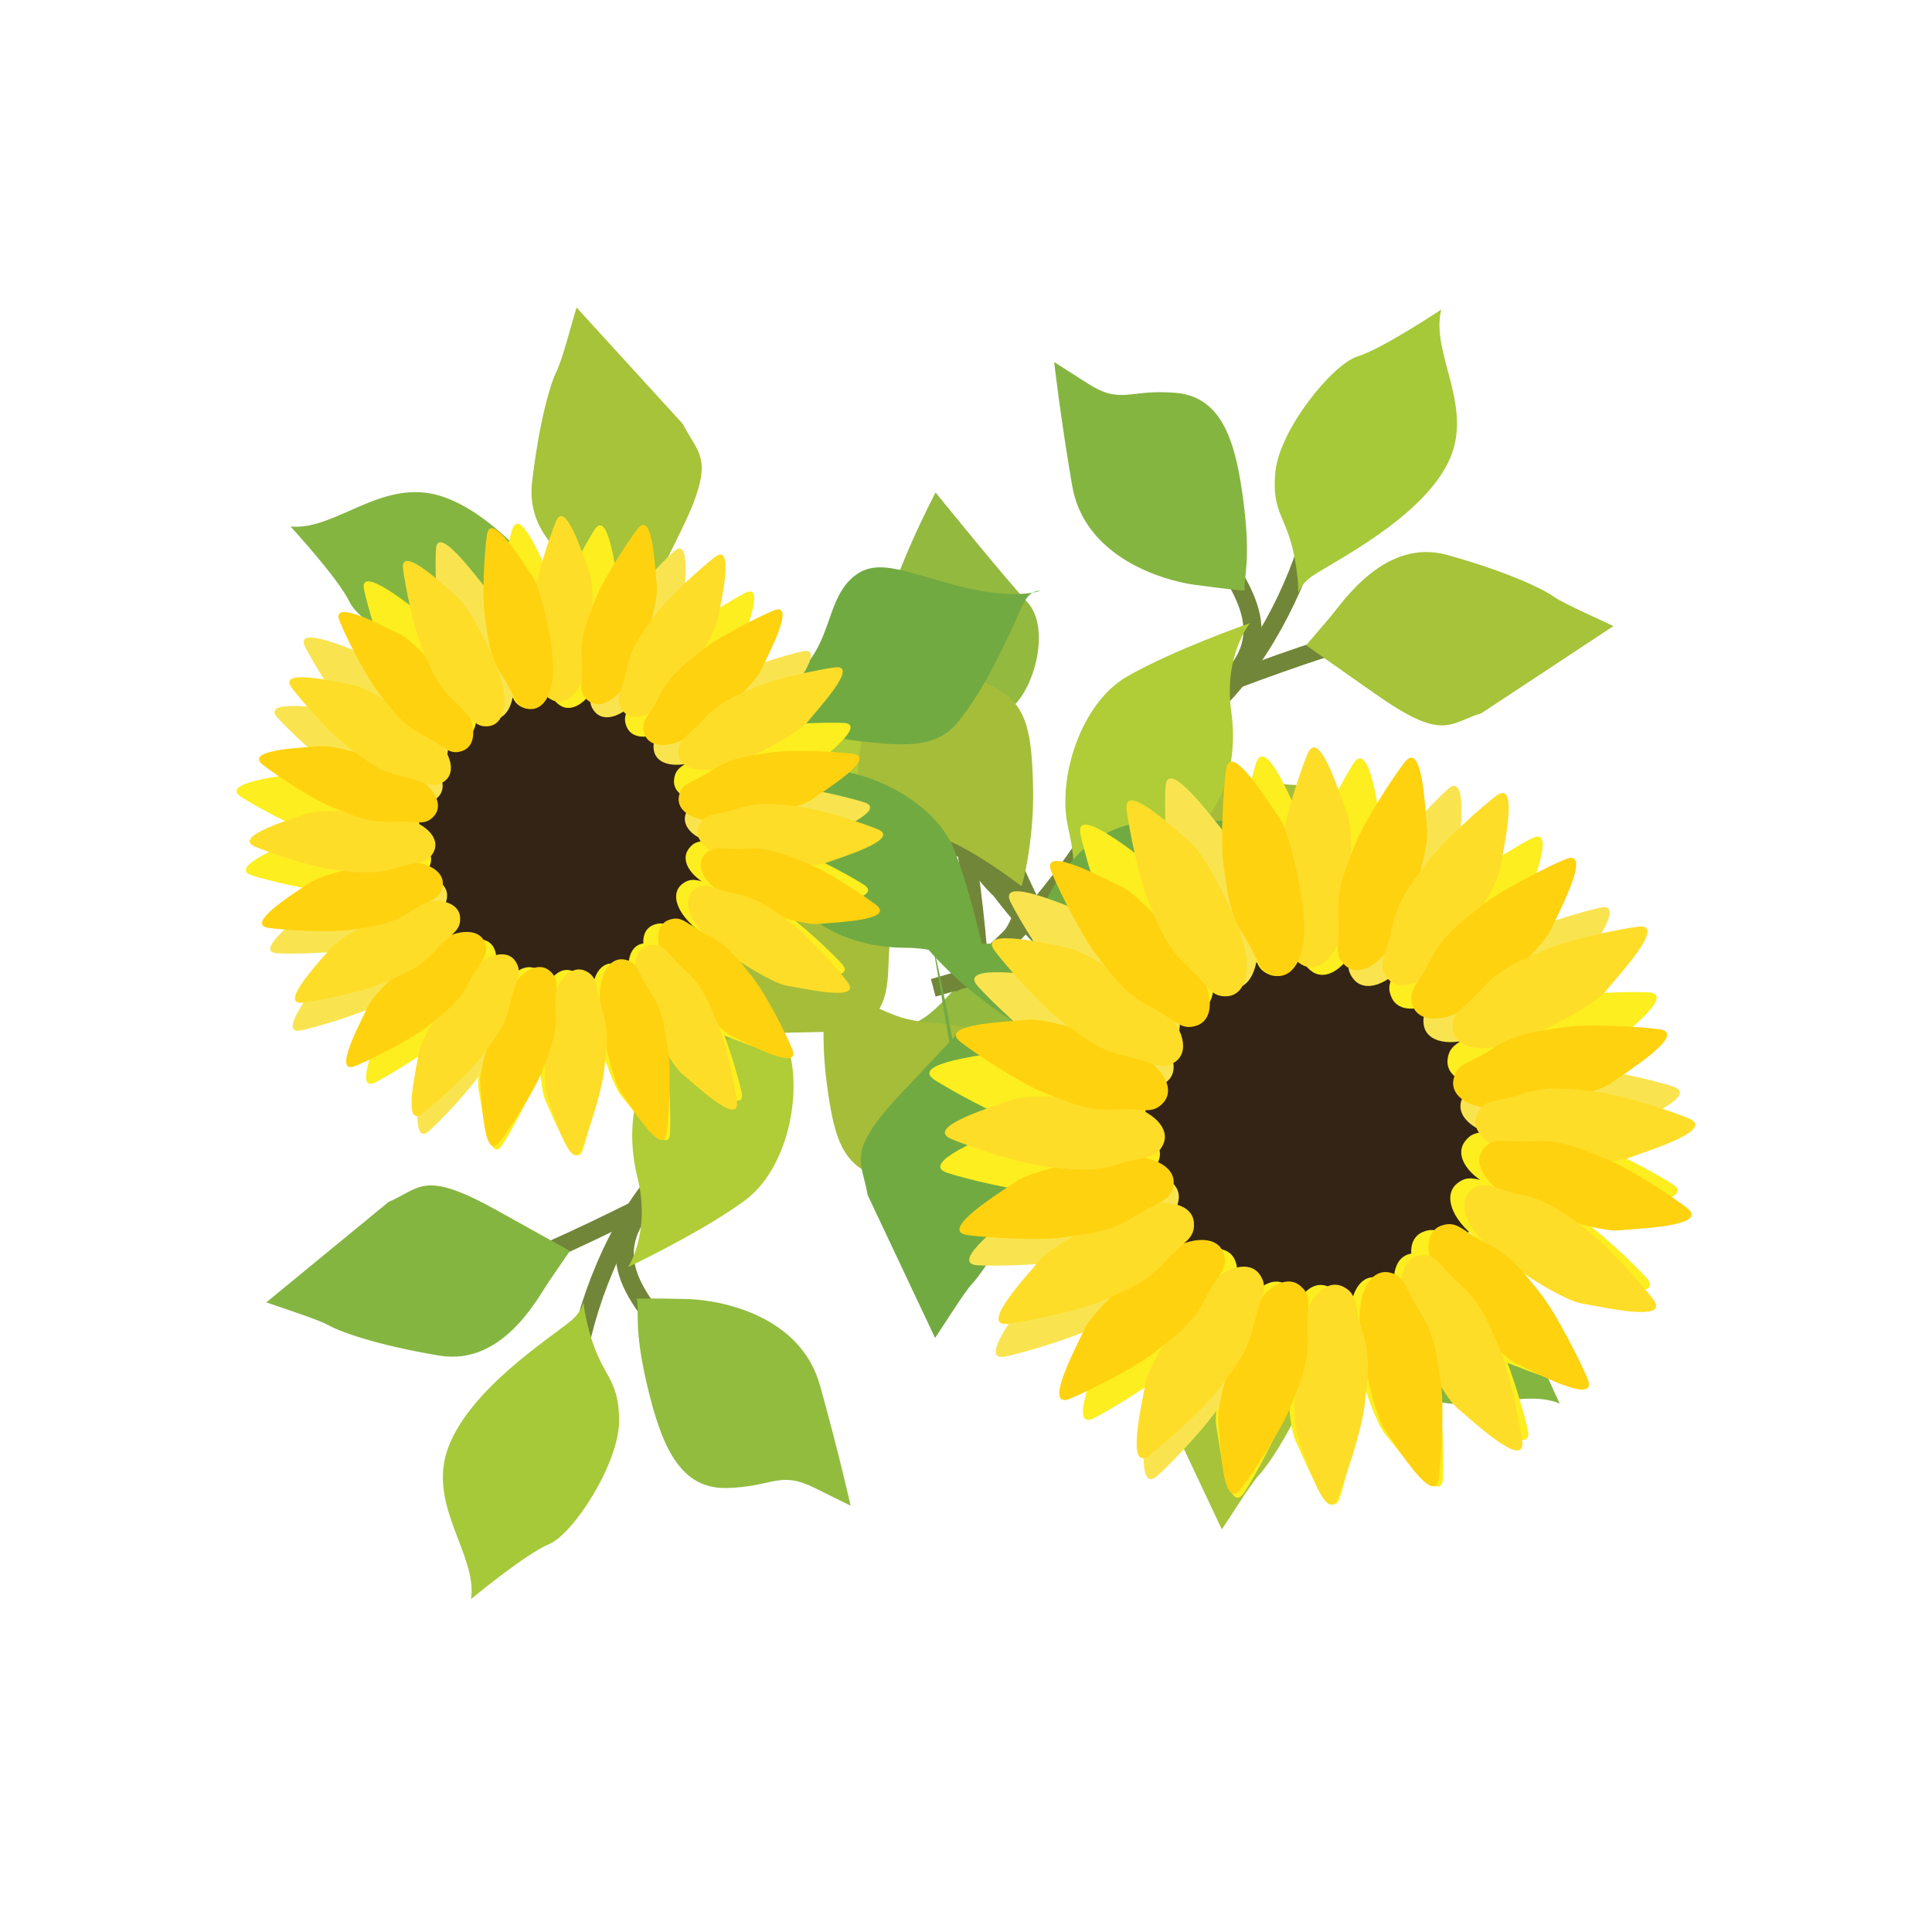 <?xml version="1.0" encoding="utf-8"?>
<!-- Generator: Adobe Illustrator 23.1.1, SVG Export Plug-In . SVG Version: 6.00 Build 0)  -->
<svg version="1.1" id="Layer_1" xmlns="http://www.w3.org/2000/svg" xmlns:xlink="http://www.w3.org/1999/xlink" x="0px" y="0px"
	 viewBox="0 0 108 108" style="enable-background:new 0 0 108 108;" xml:space="preserve">
<style type="text/css">
	.st0{fill:none;stroke:#718638;stroke-width:1.013;stroke-miterlimit:10;}
	.st1{fill:#A6C339;}
	.st2{fill:#85B541;}
	.st3{fill:#91BC3E;}
	.st4{fill:#B0CC37;}
	.st5{fill:#93B93F;}
	.st6{fill:#A6BD3A;}
	.st7{fill:#A5C939;}
	.st8{fill:#72AA42;}
	.st9{fill:#342416;}
	.st10{fill:#FCEE1F;}
	.st11{fill:#F9E450;}
	.st12{fill:#FEDD29;}
	.st13{fill:#FFD210;}
</style>
<g>
	<path class="st0" d="M69.75,72.75c-0.06-2.42-1.01-6.76-1.68-9.84"/>
	<path class="st0" d="M76.16,69.63c-3.2-1.29-7.29-4.18-9.33-7.3"/>
	<path class="st0" d="M77.26,63.34c-3.63,1.75-6.65,3.78-9.15,0.14"/>
	<path class="st0" d="M62.65,56.43c-3.85-2.98-7.5-6.93-8.92-10.39"/>
	<path class="st0" d="M54.77,59.28c0.44-5.02-0.93-12.71-1.11-14.29"/>
	<path class="st0" d="M61.57,49.74c-2.98,0.93-4.66,2.38-7.6-2.56"/>
	<path class="st1" d="M64.53,77.49c-0.31-1.93-1.29-2.33,1.93-5.74l3.22-3.42c0,0,0.64,0.74,1.39,1.58
		c0.75,0.84,3.93,3.65,2.49,6.93c-1.43,3.28-2.67,5.06-3.15,5.58c-0.49,0.51-1.75,2.57-2.11,3.07"/>
	<path class="st2" d="M87.19,78.46c-2.35-0.98-5.72,1.13-8.56-0.86c-2.85-2-4.47-6.93-5.15-8.36c-0.68-1.42-1.84-0.81,0.84-0.86
		c2.69-0.05,2.84-0.96,5.17-0.4c2.33,0.56,5.56,4.04,5.78,5.48C85.48,74.9,87.19,78.46,87.19,78.46"/>
	<path class="st3" d="M73.17,65.36c0.7,0,1.48,0.57,4.86,0.62c3.38,0.05,6.04-0.31,6.63-2.89c0.59-2.58-0.24-3.09,1.21-4.79
		l1.45-1.7c0,0-2.91-0.09-6.96,0.02c-4.05,0.1-5.95,4.21-6.45,5.94C73.42,64.29,73.17,65.36,73.17,65.36"/>
	<path class="st4" d="M71.34,65.4c0,0-1.56-1.73-4.75-1.74c-3.19-0.02-6.69-1.59-6.69-4.97c0-3.38-1.09-5.24-1.09-5.24
		s-0.07,0.48,2.71,0.26c2.78-0.22,6.73,1.69,7.84,4.45C70.47,60.93,71.34,65.4,71.34,65.4"/>
	<path class="st5" d="M52.16,69.69c0,0,4.11-4.12,5.37-6.91c1.26-2.79,1.61-4.45-0.03-6.44c-1.63-1.98-2.23-3.57-2.23-3.57
		s-2.32,3.45-3.84,4.26c-1.52,0.8-3.2,3.63-2.38,5.3C49.87,64.01,52.16,69.69,52.16,69.69"/>
	<path class="st6" d="M58.59,50.67c0,0.05,2.46,1.07,5.39,1.43c2.93,0.35,4.51,0.33,5.66-1.13c1.15-1.46,1.93-3,2.75-4.7
		c0.82-1.7,0.92-2.39,1.6-2.55c0.67-0.16-0.85,0.59-4.08-0.21c-3.23-0.8-4.77-1.69-6.12-0.63c-1.34,1.05-1.3,3-2.39,4.56
		C60.31,49.01,58.59,50.67,58.59,50.67"/>
	<path class="st0" d="M27.6,71.09c2.34-0.65,6.3-2.64,9.13-4.04"/>
	<path class="st0" d="M32.19,76.53c0.46-3.42,2.26-8.09,4.79-10.83"/>
	<path class="st0" d="M38.56,76.06c-2.59-3.09-5.29-5.52-2.38-8.84"/>
	<path class="st0" d="M41.68,60.2c1.94-4.46,4.88-8.97,7.89-11.19"/>
	<path class="st0" d="M36.98,53.26c4.97-0.8,12.09-4.02,13.58-4.58"/>
	<path class="st0" d="M47.9,57.51c-1.64-2.66-3.46-3.94,0.62-8"/>
	<path class="st2" d="M21.72,67.19c1.79-0.77,1.94-1.82,6.04,0.46l4.1,2.28c0,0-0.56,0.8-1.19,1.73c-0.63,0.93-2.58,4.7-6.11,4.12
		c-3.53-0.59-5.56-1.34-6.18-1.69c-0.62-0.35-2.92-1.07-3.49-1.29"/>
	<path class="st7" d="M26.33,89.39c0.37-2.51-2.5-5.26-1.26-8.51s5.62-6.04,6.84-7.04c1.21-1.01,0.33-1.98,1.04,0.61
		c0.71,2.59,1.63,2.51,1.66,4.91c0.03,2.4-2.55,6.38-3.9,6.95C29.36,86.87,26.33,89.39,26.33,89.39"/>
	<path class="st3" d="M35.59,72.59c0.17,0.68-0.19,1.58,0.59,4.87c0.78,3.29,1.79,5.78,4.43,5.72c2.64-0.06,2.94-0.99,4.94,0l2,0.99
		c0,0-0.63-2.84-1.72-6.75c-1.1-3.9-5.54-4.74-7.34-4.8C36.7,72.57,35.59,72.59,35.59,72.59"/>
	<path class="st4" d="M35.11,70.83c0,0,1.29-1.93,0.52-5.03c-0.77-3.1-0.1-6.88,3.17-7.71c3.27-0.83,4.81-2.35,4.81-2.35
		s-0.48,0.05,0.41,2.69c0.89,2.64,0.01,6.94-2.4,8.69C39.23,68.88,35.11,70.83,35.11,70.83"/>
	<path class="st5" d="M26.24,53.28c0,0,5,2.98,8.02,3.51c3.01,0.54,4.71,0.47,6.23-1.6c1.52-2.07,2.92-3.04,2.92-3.04
		s-3.91-1.4-5.07-2.68c-1.15-1.28-4.3-2.21-5.73-1.01C31.19,49.67,26.24,53.28,26.24,53.28"/>
	<path class="st6" d="M46.26,54.85c-0.05,0.02-0.44,2.65-0.06,5.57c0.38,2.93,0.78,4.46,2.48,5.21c1.7,0.76,3.38,1.14,5.23,1.51
		c1.85,0.38,2.55,0.31,2.86,0.92c0.32,0.61-0.78-0.68-0.8-4.01c-0.01-3.33,0.46-5.04-0.89-6.08c-1.35-1.04-3.23-0.52-5.01-1.2
		C48.3,56.11,46.26,54.85,46.26,54.85"/>
	<path class="st0" d="M34.58,29.78c0.77,2.3,2.95,6.16,4.49,8.91"/>
	<path class="st0" d="M29.37,34.64c3.43,0.29,8.2,1.85,11.06,4.24"/>
	<path class="st0" d="M30.16,40.97c2.96-2.74,5.25-5.56,8.71-2.82"/>
	<path class="st0" d="M46.16,43.3c4.55,1.72,9.21,4.42,11.57,7.32"/>
	<path class="st0" d="M52.86,38.26c1.05,4.93,4.62,11.88,5.26,13.34"/>
	<path class="st0" d="M49.16,49.37c2.57-1.77,3.76-3.65,8.02,0.22"/>
	<path class="st1" d="M38.18,23.71c0.86,1.75,1.92,1.85-0.16,6.06l-2.07,4.21c0,0-0.83-0.52-1.79-1.1
		c-0.97-0.58-4.83-2.34-4.42-5.89c0.41-3.55,1.06-5.62,1.38-6.25c0.32-0.63,0.92-2.97,1.11-3.55"/>
	<path class="st2" d="M16.24,29.43c2.53,0.25,5.13-2.76,8.44-1.69c3.31,1.07,6.31,5.31,7.38,6.48c1.06,1.16,2,0.23-0.56,1.07
		c-2.55,0.84-2.43,1.75-4.83,1.9c-2.39,0.15-6.5-2.23-7.13-3.54C18.91,32.33,16.24,29.43,16.24,29.43"/>
	<path class="st3" d="M33.48,37.84c-0.67,0.21-1.59-0.11-4.83,0.83c-3.25,0.94-5.68,2.07-5.49,4.71c0.19,2.64,1.14,2.89,0.25,4.93
		l-0.89,2.05c0,0,2.81-0.77,6.65-2.06c3.85-1.29,4.45-5.77,4.42-7.57C33.56,38.94,33.48,37.84,33.48,37.84"/>
	<path class="st4" d="M35.22,37.27c0,0,2,1.19,5.05,0.27c3.06-0.92,6.86-0.45,7.86,2.78c0.99,3.23,2.58,4.69,2.58,4.69
		s-0.08-0.48-2.67,0.54c-2.59,1.02-6.93,0.36-8.8-1.96C37.36,41.28,35.22,37.27,35.22,37.27"/>
	<path class="st5" d="M52.3,27.53c0,0-2.72,5.14-3.11,8.18c-0.39,3.04-0.23,4.73,1.91,6.14c2.14,1.42,3.18,2.76,3.18,2.76
		s1.2-3.98,2.42-5.19c1.22-1.22,1.99-4.41,0.72-5.77C56.15,32.29,52.3,27.53,52.3,27.53"/>
	<path class="st6" d="M51.73,47.6c-0.02-0.05-2.67-0.31-5.57,0.22c-2.9,0.52-4.41,1-5.08,2.74c-0.67,1.73-0.97,3.43-1.25,5.3
		c-0.28,1.86-0.18,2.56-0.78,2.91c-0.6,0.35,0.64-0.82,3.96-1c3.32-0.18,5.06,0.21,6.03-1.19c0.97-1.4,0.36-3.25,0.94-5.06
		C50.58,49.7,51.73,47.6,51.73,47.6"/>
	<path class="st0" d="M77.38,35.37c-2.39,0.4-6.55,1.96-9.5,3.06"/>
	<path class="st0" d="M73.38,29.47c-0.82,3.35-3.1,7.81-5.91,10.27"/>
	<path class="st0" d="M67.01,29.26c2.25,3.35,4.68,6.05,1.43,9.04"/>
	<path class="st0" d="M62.23,44.7c-2.4,4.23-5.8,8.41-9.03,10.3"/>
	<path class="st0" d="M66.16,52.1c-5.03,0.27-12.45,2.71-13.99,3.12"/>
	<path class="st0" d="M55.76,46.72c1.35,2.82,3.02,4.28-1.46,7.89"/>
	<path class="st1" d="M82.81,39.87c-1.87,0.58-2.12,1.6-5.96-1.1l-3.84-2.7c0,0,0.64-0.74,1.37-1.6c0.72-0.86,3.06-4.4,6.51-3.45
		c3.45,0.96,5.39,1.92,5.96,2.33c0.58,0.41,2.79,1.37,3.34,1.65"/>
	<path class="st7" d="M80.57,17.3c-0.64,2.46,1.93,5.5,0.36,8.6c-1.57,3.1-6.23,5.41-7.54,6.28c-1.31,0.87-0.54,1.94-0.97-0.71
		c-0.43-2.65-1.35-2.67-1.13-5.06c0.22-2.39,3.21-6.07,4.61-6.49C77.29,19.49,80.57,17.3,80.57,17.3"/>
	<path class="st2" d="M69.59,33.02c-0.1-0.69,0.36-1.55-0.07-4.9c-0.42-3.35-1.16-5.94-3.8-6.16c-2.64-0.22-3.03,0.68-4.91-0.52
		l-1.88-1.2c0,0,0.32,2.89,1,6.89c0.68,4,5.01,5.3,6.79,5.55C68.49,32.93,69.59,33.02,69.59,33.02"/>
	<path class="st4" d="M69.88,34.83c0,0-1.49,1.79-1.05,4.95c0.44,3.16-0.63,6.85-3.97,7.33c-3.34,0.48-5.04,1.82-5.04,1.82
		s0.49,0-0.12-2.72c-0.61-2.72,0.72-6.9,3.3-8.39C65.58,36.33,69.88,34.83,69.88,34.83"/>
	<path class="st5" d="M76.84,53.22c0,0-4.66-3.49-7.6-4.34c-2.94-0.85-4.63-0.96-6.37,0.93c-1.73,1.9-3.22,2.71-3.22,2.71
		s3.74,1.81,4.76,3.2c1.01,1.39,4.04,2.66,5.59,1.61C71.54,56.29,76.84,53.22,76.84,53.22"/>
	<path class="st6" d="M57.1,49.54c0.05-0.01,0.72-2.59,0.65-5.53c-0.07-2.95-0.31-4.51-1.92-5.45c-1.61-0.93-3.24-1.49-5.04-2.05
		c-1.8-0.57-2.5-0.57-2.75-1.22c-0.25-0.64,0.71,0.76,0.37,4.07c-0.34,3.31-0.99,4.97,0.24,6.14c1.23,1.18,3.16,0.86,4.86,1.72
		C55.21,48.07,57.1,49.54,57.1,49.54"/>
	<path class="st8" d="M53.72,62.06c-0.06-2.42-1.01-6.76-1.68-9.84"/>
	<path class="st8" d="M60.13,58.94c-3.2-1.29-7.29-4.18-9.33-7.3"/>
	<path class="st8" d="M61.23,52.66c-3.63,1.75-6.65,3.78-9.15,0.14"/>
	<path class="st8" d="M46.62,45.74c-3.85-2.98-7.5-6.93-8.92-10.39"/>
	<path class="st8" d="M38.74,48.59c0.44-5.02-0.93-12.71-1.11-14.29"/>
	<path class="st8" d="M45.54,39.05c-2.98,0.93-4.66,2.38-7.6-2.56"/>
	<path class="st8" d="M48.5,66.8c-0.31-1.93-1.29-2.33,1.93-5.74l3.22-3.42c0,0,0.64,0.74,1.39,1.58c0.75,0.84,3.92,3.65,2.49,6.93
		c-1.43,3.28-2.67,5.06-3.15,5.57c-0.49,0.51-1.75,2.57-2.11,3.07"/>
	<path class="st8" d="M71.16,67.78c-2.34-0.98-5.72,1.13-8.56-0.86c-2.85-2-4.47-6.93-5.15-8.36c-0.68-1.42-1.84-0.81,0.84-0.86
		c2.69-0.05,2.84-0.96,5.17-0.4c2.33,0.56,5.56,4.04,5.78,5.48C69.45,64.22,71.16,67.78,71.16,67.78"/>
	<path class="st8" d="M57.14,54.68c0.7,0,1.48,0.57,4.86,0.62c3.38,0.05,6.04-0.31,6.63-2.89c0.59-2.58-0.24-3.09,1.21-4.79
		l1.45-1.7c0,0-2.91-0.09-6.96,0.02c-4.05,0.1-5.95,4.21-6.45,5.94C57.39,53.6,57.14,54.68,57.14,54.68"/>
	<path class="st8" d="M55.31,54.72c0,0-1.56-1.73-4.75-1.74c-3.19-0.02-6.69-1.59-6.69-4.97c0-3.38-1.09-5.24-1.09-5.24
		s-0.07,0.48,2.71,0.26c2.78-0.22,6.73,1.69,7.84,4.45C54.44,50.25,55.31,54.72,55.31,54.72"/>
	<path class="st8" d="M36.13,59.01c0,0,4.11-4.12,5.37-6.91c1.26-2.79,1.61-4.45-0.03-6.44c-1.63-1.98-2.23-3.57-2.23-3.57
		s-2.32,3.45-3.84,4.26c-1.52,0.8-3.2,3.63-2.38,5.3C33.84,53.33,36.13,59.01,36.13,59.01"/>
	<path class="st8" d="M42.56,39.99c0,0.05,2.46,1.07,5.39,1.43c2.93,0.35,4.51,0.33,5.66-1.13c1.15-1.46,1.93-3,2.75-4.7
		c0.82-1.7,0.92-2.39,1.6-2.55c0.67-0.16-0.85,0.59-4.08-0.21c-3.23-0.8-4.77-1.69-6.12-0.63c-1.34,1.05-1.3,3-2.39,4.56
		C44.27,38.32,42.56,39.99,42.56,39.99"/>
	<path class="st9" d="M39.85,47.35c0,4.81-3.9,8.7-8.7,8.7c-4.81,0-8.7-3.9-8.7-8.7c0-4.81,3.9-8.7,8.7-8.7
		C35.96,38.65,39.85,42.55,39.85,47.35"/>
	<path class="st10" d="M28.63,29.61c-0.25,0.78-0.85,3.26-0.88,4.52c-0.03,1.27-0.1,2.22,0.42,3.41c0.52,1.19,0.34,1.74,1.11,2.03
		c0.76,0.29,1.57-0.53,1.78-2.16c0.21-1.63,0.01-4.47-0.32-5.14C30.41,31.61,29.08,28.22,28.63,29.61"/>
	<path class="st10" d="M33.23,29.62c-0.45,0.69-1.66,2.93-2.02,4.14c-0.36,1.22-0.67,2.12-0.48,3.4c0.19,1.28-0.12,1.77,0.54,2.25
		c0.66,0.48,1.66-0.1,2.28-1.62c0.62-1.52,1.17-4.31,1.02-5.04C34.42,32.02,34.02,28.4,33.23,29.62"/>
	<path class="st11" d="M37.66,30.83c-0.61,0.55-2.36,2.39-3.02,3.48c-0.66,1.08-1.2,1.87-1.34,3.16c-0.14,1.29-0.57,1.68-0.06,2.31
		c0.51,0.63,1.63,0.33,2.62-0.98c1-1.31,2.25-3.86,2.29-4.61C38.2,33.45,38.74,29.85,37.66,30.83"/>
	<path class="st10" d="M41.64,33.15c-0.73,0.38-2.91,1.7-3.82,2.57c-0.92,0.88-1.64,1.5-2.12,2.71c-0.47,1.21-0.99,1.47-0.66,2.22
		c0.33,0.75,1.48,0.74,2.78-0.26c1.3-1,3.17-3.14,3.41-3.86C41.47,35.82,42.93,32.48,41.64,33.15"/>
	<path class="st11" d="M44.87,36.41c-0.81,0.17-3.25,0.89-4.36,1.49c-1.11,0.61-1.98,1.02-2.75,2.07c-0.77,1.05-1.34,1.17-1.21,1.97
		c0.13,0.81,1.24,1.1,2.76,0.47c1.52-0.63,3.88-2.21,4.29-2.84C44.02,38.95,46.29,36.11,44.87,36.41"/>
	<path class="st10" d="M47.15,40.41c-0.82-0.04-3.36,0.02-4.6,0.31c-1.23,0.3-2.17,0.47-3.19,1.28c-1.02,0.81-1.6,0.78-1.68,1.59
		c-0.09,0.81,0.91,1.38,2.54,1.17c1.63-0.22,4.32-1.13,4.88-1.63C45.66,42.63,48.6,40.48,47.15,40.41"/>
	<path class="st11" d="M48.31,44.85c-0.78-0.25-3.25-0.86-4.52-0.89c-1.27-0.03-2.22-0.11-3.41,0.41c-1.19,0.52-1.74,0.34-2.04,1.1
		c-0.29,0.76,0.52,1.57,2.15,1.79c1.63,0.21,4.46,0.03,5.14-0.31C46.3,46.62,49.7,45.3,48.31,44.85"/>
	<path class="st10" d="M48.28,49.45c-0.69-0.45-2.92-1.67-4.14-2.03c-1.22-0.36-2.12-0.68-3.4-0.49c-1.28,0.19-1.77-0.13-2.25,0.53
		c-0.48,0.66,0.1,1.66,1.62,2.28c1.52,0.63,4.3,1.18,5.04,1.03C45.88,50.63,49.5,50.24,48.28,49.45"/>
	<path class="st10" d="M47.06,53.88c-0.55-0.61-2.39-2.37-3.47-3.03c-1.08-0.66-1.87-1.2-3.16-1.35c-1.29-0.15-1.68-0.58-2.31-0.07
		c-0.64,0.51-0.34,1.62,0.97,2.62c1.3,1,3.85,2.26,4.6,2.31C44.44,54.4,48.04,54.96,47.06,53.88"/>
	<path class="st10" d="M43.97,58.35c-0.37-0.73-1.69-2.91-2.56-3.83c-0.87-0.92-1.49-1.65-2.7-2.13c-1.21-0.48-1.47-0.99-2.22-0.67
		c-0.75,0.33-0.74,1.48,0.26,2.79c1,1.3,3.13,3.18,3.85,3.42C41.3,58.18,44.63,59.65,43.97,58.35"/>
	<path class="st10" d="M41.46,61.07c-0.17-0.81-0.88-3.25-1.48-4.36c-0.6-1.11-1.02-1.98-2.06-2.75c-1.04-0.78-1.16-1.34-1.97-1.22
		c-0.81,0.12-1.1,1.24-0.48,2.76c0.63,1.52,2.2,3.88,2.83,4.3C38.93,60.21,41.76,62.49,41.46,61.07"/>
	<path class="st10" d="M37.46,63.34c0.04-0.82-0.01-3.36-0.3-4.6c-0.3-1.23-0.47-2.17-1.27-3.19c-0.81-1.02-0.78-1.6-1.59-1.69
		c-0.81-0.09-1.39,0.91-1.17,2.54c0.21,1.63,1.12,4.32,1.62,4.89C35.24,61.85,37.39,64.79,37.46,63.34"/>
	<path class="st10" d="M32.59,64.25c0.26-0.78,0.87-3.25,0.9-4.52c0.03-1.27,0.11-2.22-0.4-3.41c-0.51-1.19-0.33-1.74-1.09-2.04
		c-0.76-0.3-1.58,0.52-1.79,2.15c-0.22,1.63-0.04,4.47,0.3,5.14C30.83,62.23,32.14,65.63,32.59,64.25"/>
	<path class="st10" d="M28.08,64.01c0.45-0.69,1.68-2.92,2.04-4.13c0.36-1.22,0.68-2.12,0.5-3.4c-0.19-1.28,0.13-1.77-0.53-2.25
		c-0.66-0.48-1.66,0.09-2.29,1.61c-0.63,1.52-1.19,4.3-1.05,5.04C26.9,61.61,27.29,65.23,28.08,64.01"/>
	<path class="st11" d="M23.99,63.22c0.61-0.55,2.38-2.38,3.04-3.46c0.66-1.08,1.21-1.87,1.36-3.16c0.15-1.29,0.58-1.68,0.08-2.31
		c-0.51-0.64-1.62-0.34-2.63,0.96c-1,1.3-2.27,3.85-2.32,4.6C23.47,60.59,22.9,64.19,23.99,63.22"/>
	<path class="st10" d="M20.99,60.5c0.74-0.37,2.91-1.68,3.84-2.55c0.92-0.87,1.65-1.49,2.13-2.7c0.48-1.21,1-1.47,0.67-2.22
		c-0.33-0.75-1.48-0.75-2.79,0.25c-1.31,1-3.19,3.13-3.43,3.84C21.18,57.83,19.69,61.16,20.99,60.5"/>
	<path class="st11" d="M16.82,57.6c0.81-0.17,3.25-0.87,4.37-1.47c1.12-0.6,1.98-1.01,2.76-2.05c0.78-1.04,1.35-1.16,1.22-1.97
		c-0.12-0.81-1.24-1.11-2.76-0.48c-1.52,0.62-3.89,2.19-4.31,2.82C17.68,55.07,15.39,57.89,16.82,57.6"/>
	<path class="st11" d="M15.5,53.29c0.82,0.05,3.36,0,4.6-0.29c1.23-0.29,2.18-0.46,3.2-1.27c1.02-0.8,1.6-0.77,1.69-1.58
		c0.09-0.81-0.91-1.39-2.54-1.18c-1.63,0.21-4.32,1.11-4.89,1.6C16.99,51.07,14.05,53.21,15.5,53.29"/>
	<path class="st10" d="M14.07,48.93c0.78,0.26,3.25,0.87,4.52,0.91c1.27,0.04,2.22,0.12,3.41-0.39c1.19-0.51,1.75-0.33,2.04-1.09
		c0.3-0.76-0.52-1.58-2.14-1.8c-1.63-0.22-4.46-0.05-5.14,0.28C16.08,47.17,12.68,48.47,14.07,48.93"/>
	<path class="st10" d="M13.47,44.54c0.69,0.45,2.91,1.69,4.13,2.05c1.21,0.36,2.11,0.69,3.4,0.5c1.29-0.18,1.77,0.13,2.26-0.52
		c0.49-0.66-0.09-1.66-1.6-2.29c-1.51-0.63-4.3-1.2-5.04-1.06C15.88,43.37,12.25,43.74,13.47,44.54"/>
	<path class="st11" d="M15.51,40.12c0.55,0.61,2.37,2.38,3.45,3.05c1.08,0.67,1.86,1.21,3.15,1.37c1.29,0.15,1.68,0.59,2.31,0.08
		c0.64-0.51,0.34-1.62-0.95-2.63c-1.3-1.01-3.84-2.28-4.59-2.33C18.13,39.61,14.54,39.03,15.51,40.12"/>
	<path class="st11" d="M17.06,36.17c0.37,0.74,1.67,2.92,2.54,3.84c0.87,0.92,1.48,1.65,2.69,2.14c1.2,0.48,1.47,1,2.21,0.68
		c0.75-0.33,0.75-1.48-0.24-2.79c-0.99-1.31-3.12-3.2-3.83-3.44C19.73,36.35,16.41,34.86,17.06,36.17"/>
	<path class="st10" d="M20.35,32.96c0.17,0.81,0.86,3.25,1.46,4.37c0.6,1.12,1.01,1.98,2.04,2.76c1.04,0.78,1.16,1.35,1.96,1.23
		c0.81-0.12,1.11-1.23,0.49-2.75c-0.62-1.52-2.18-3.89-2.81-4.31C22.88,33.83,20.06,31.53,20.35,32.96"/>
	<path class="st11" d="M24.37,30.71c-0.05,0.82-0.01,3.36,0.28,4.6c0.29,1.24,0.46,2.18,1.26,3.2c0.8,1.02,0.77,1.6,1.58,1.69
		c0.81,0.09,1.39-0.9,1.19-2.53c-0.2-1.63-1.1-4.33-1.59-4.89C26.58,32.21,24.45,29.26,24.37,30.71"/>
	<path class="st12" d="M31.07,29.16c-0.32,0.76-1.12,3.17-1.25,4.43c-0.13,1.26-0.29,2.2,0.13,3.43c0.42,1.23,0.2,1.77,0.93,2.12
		c0.73,0.35,1.61-0.39,1.96-2c0.35-1.61,0.39-4.45,0.11-5.15C32.66,31.3,31.63,27.81,31.07,29.16"/>
	<path class="st13" d="M35.64,29.56c-0.5,0.65-1.9,2.77-2.36,3.96c-0.46,1.18-0.85,2.06-0.76,3.35c0.09,1.3-0.27,1.76,0.35,2.29
		c0.62,0.53,1.66,0.04,2.41-1.42c0.75-1.46,1.53-4.2,1.44-4.94C36.63,32.05,36.53,28.41,35.64,29.56"/>
	<path class="st12" d="M39.96,31.14c-0.65,0.5-2.56,2.19-3.31,3.21c-0.75,1.02-1.35,1.77-1.61,3.04c-0.25,1.27-0.72,1.63-0.26,2.3
		c0.46,0.68,1.59,0.47,2.69-0.75c1.1-1.22,2.57-3.65,2.67-4.4C40.27,33.8,41.12,30.25,39.96,31.14"/>
	<path class="st13" d="M43.24,34.13c-0.76,0.31-3.04,1.45-4.03,2.24c-0.99,0.8-1.77,1.35-2.34,2.52c-0.57,1.16-1.11,1.39-0.84,2.15
		c0.27,0.77,1.42,0.86,2.8-0.03c1.38-0.89,3.42-2.87,3.72-3.55C42.85,36.77,44.59,33.57,43.24,34.13"/>
	<path class="st12" d="M46.67,37.31c-0.82,0.1-3.31,0.61-4.47,1.12c-1.16,0.51-2.05,0.85-2.91,1.83c-0.86,0.98-1.43,1.05-1.37,1.86
		c0.06,0.81,1.14,1.2,2.71,0.7c1.56-0.5,4.05-1.88,4.52-2.47C45.6,39.76,48.11,37.12,46.67,37.31"/>
	<path class="st13" d="M47.66,42.14c-0.82-0.11-3.35-0.27-4.61-0.07c-1.25,0.19-2.2,0.29-3.29,1.01c-1.08,0.72-1.66,0.64-1.81,1.44
		c-0.15,0.8,0.79,1.46,2.44,1.38c1.64-0.08,4.4-0.76,5-1.21C46,44.24,49.11,42.34,47.66,42.14"/>
	<path class="st12" d="M49.07,46.36c-0.76-0.32-3.17-1.13-4.43-1.27c-1.26-0.14-2.2-0.29-3.44,0.12c-1.23,0.42-1.77,0.19-2.12,0.92
		c-0.36,0.73,0.39,1.61,1.99,1.96c1.6,0.35,4.45,0.4,5.15,0.13C46.92,47.95,50.41,46.92,49.07,46.36"/>
	<path class="st13" d="M48.97,50.58c-0.65-0.5-2.77-1.91-3.95-2.37c-1.18-0.46-2.05-0.85-3.35-0.77c-1.3,0.08-1.75-0.27-2.29,0.34
		c-0.53,0.62-0.04,1.66,1.42,2.41s4.19,1.54,4.94,1.46C46.48,51.56,50.12,51.48,48.97,50.58"/>
	<path class="st12" d="M47.38,54.9c-0.5-0.66-2.18-2.56-3.2-3.32c-1.02-0.75-1.76-1.36-3.04-1.61c-1.27-0.26-1.62-0.72-2.3-0.26
		c-0.68,0.46-0.47,1.59,0.74,2.7c1.21,1.11,3.65,2.57,4.39,2.69C44.72,55.2,48.26,56.06,47.38,54.9"/>
	<path class="st13" d="M44.29,58.65c-0.31-0.76-1.44-3.04-2.23-4.03c-0.79-0.99-1.35-1.77-2.51-2.35c-1.16-0.58-1.38-1.12-2.15-0.85
		c-0.77,0.26-0.87,1.41,0.02,2.8c0.89,1.38,2.86,3.43,3.54,3.73C41.64,58.25,44.83,60,44.29,58.65"/>
	<path class="st12" d="M41.19,61.59c-0.1-0.82-0.6-3.31-1.11-4.47c-0.51-1.16-0.85-2.06-1.82-2.92c-0.97-0.86-1.05-1.44-1.86-1.38
		c-0.81,0.06-1.2,1.14-0.71,2.71c0.5,1.57,1.87,4.06,2.46,4.52C38.74,60.52,41.37,63.03,41.19,61.59"/>
	<path class="st13" d="M37.26,63.35c0.11-0.82,0.28-3.35,0.09-4.61c-0.19-1.25-0.28-2.21-1-3.29c-0.72-1.08-0.64-1.66-1.44-1.81
		c-0.8-0.16-1.46,0.79-1.38,2.43c0.07,1.64,0.75,4.4,1.2,5.01C35.17,61.68,37.06,64.79,37.26,63.35"/>
	<path class="st12" d="M32.49,64.28c0.32-0.76,1.14-3.17,1.28-4.43c0.14-1.26,0.3-2.2-0.11-3.44c-0.41-1.23-0.19-1.77-0.92-2.13
		c-0.73-0.36-1.61,0.39-1.97,1.99c-0.35,1.6-0.41,4.45-0.14,5.15C30.9,62.13,31.92,65.62,32.49,64.28"/>
	<path class="st13" d="M27.91,63.85c0.51-0.65,1.92-2.76,2.38-3.94c0.46-1.18,0.86-2.05,0.78-3.35c-0.08-1.3,0.28-1.75-0.34-2.29
		c-0.61-0.54-1.66-0.05-2.42,1.41c-0.76,1.46-1.55,4.19-1.47,4.93C26.94,61.36,27.02,65,27.91,63.85"/>
	<path class="st12" d="M23.6,62.25c0.66-0.5,2.57-2.17,3.32-3.19c0.75-1.02,1.36-1.76,1.62-3.03c0.26-1.27,0.72-1.62,0.27-2.3
		c-0.45-0.68-1.59-0.47-2.7,0.74c-1.11,1.21-2.58,3.64-2.7,4.38C23.31,59.59,22.44,63.13,23.6,62.25"/>
	<path class="st13" d="M19.86,59.59c0.76-0.31,3.05-1.43,4.04-2.22c0.99-0.79,1.77-1.34,2.35-2.51c0.58-1.16,1.12-1.38,0.86-2.15
		c-0.26-0.77-1.41-0.87-2.8,0.01c-1.39,0.88-3.44,2.85-3.74,3.53C20.26,56.95,18.5,60.14,19.86,59.59"/>
	<path class="st12" d="M16.93,56.05c0.82-0.1,3.31-0.59,4.48-1.1c1.16-0.51,2.06-0.84,2.92-1.81c0.86-0.97,1.44-1.04,1.39-1.86
		c-0.05-0.81-1.14-1.21-2.71-0.71c-1.57,0.49-4.06,1.86-4.53,2.44C18,53.6,15.48,56.22,16.93,56.05"/>
	<path class="st13" d="M15.02,51.87c0.82,0.12,3.35,0.29,4.61,0.1c1.25-0.19,2.21-0.28,3.29-0.99c1.08-0.72,1.66-0.63,1.82-1.43
		c0.16-0.8-0.79-1.46-2.43-1.39c-1.64,0.07-4.4,0.74-5.01,1.19C16.69,49.78,13.58,51.66,15.02,51.87"/>
	<path class="st12" d="M14.26,47.33c0.76,0.32,3.16,1.15,4.42,1.29c1.26,0.15,2.2,0.31,3.44-0.1c1.23-0.41,1.77-0.18,2.13-0.91
		c0.36-0.73-0.38-1.61-1.98-1.97c-1.6-0.36-4.45-0.42-5.15-0.15C16.42,45.75,12.92,46.76,14.26,47.33"/>
	<path class="st13" d="M14.7,42.76c0.65,0.51,2.76,1.93,3.94,2.39c1.18,0.47,2.05,0.86,3.34,0.79c1.3-0.08,1.75,0.28,2.29-0.33
		c0.54-0.61,0.05-1.66-1.4-2.42c-1.46-0.76-4.18-1.56-4.93-1.48C17.19,41.79,13.55,41.86,14.7,42.76"/>
	<path class="st12" d="M16.31,38.45c0.49,0.66,2.16,2.58,3.18,3.33c1.02,0.76,1.75,1.37,3.03,1.63c1.27,0.26,1.62,0.73,2.3,0.28
		c0.68-0.45,0.48-1.59-0.73-2.7c-1.21-1.11-3.63-2.59-4.38-2.71C18.97,38.17,15.44,37.29,16.31,38.45"/>
	<path class="st13" d="M18.98,34.72c0.31,0.76,1.42,3.05,2.21,4.04c0.79,0.99,1.34,1.78,2.5,2.36c1.16,0.58,1.38,1.12,2.15,0.86
		c0.77-0.26,0.87-1.41,0-2.8c-0.88-1.39-2.84-3.45-3.52-3.75C21.62,35.13,18.44,33.36,18.98,34.72"/>
	<path class="st12" d="M22.53,31.8c0.1,0.82,0.58,3.31,1.09,4.48c0.5,1.16,0.83,2.06,1.8,2.93c0.97,0.87,1.04,1.44,1.85,1.39
		c0.81-0.05,1.21-1.13,0.72-2.7c-0.49-1.57-1.85-4.07-2.43-4.54C24.98,32.88,22.36,30.35,22.53,31.8"/>
	<path class="st13" d="M27.22,29.9c-0.12,0.81-0.3,3.35-0.11,4.61c0.18,1.25,0.27,2.21,0.98,3.29c0.71,1.09,0.63,1.66,1.43,1.82
		c0.8,0.16,1.46-0.78,1.4-2.42c-0.07-1.64-0.73-4.41-1.17-5.01C29.3,31.58,27.43,28.46,27.22,29.9"/>
	<path class="st9" d="M83.5,63.7c0,5.69-4.62,10.31-10.31,10.31c-5.69,0-10.31-4.62-10.31-10.31c0-5.69,4.62-10.31,10.31-10.31
		C78.88,53.39,83.5,58,83.5,63.7"/>
	<path class="st10" d="M70.21,42.68c-0.3,0.93-1.01,3.86-1.04,5.36c-0.03,1.5-0.12,2.63,0.5,4.04c0.62,1.41,0.41,2.06,1.31,2.41
		c0.9,0.34,1.86-0.63,2.11-2.56c0.25-1.93,0.02-5.29-0.38-6.09C72.31,45.05,70.74,41.03,70.21,42.68"/>
	<path class="st10" d="M75.65,42.69c-0.53,0.82-1.97,3.46-2.39,4.91c-0.42,1.44-0.8,2.51-0.57,4.03c0.23,1.52-0.14,2.1,0.64,2.67
		c0.78,0.57,1.96-0.12,2.7-1.92c0.74-1.8,1.39-5.1,1.21-5.98C77.07,45.53,76.59,41.24,75.65,42.69"/>
	<path class="st11" d="M80.91,44.13c-0.72,0.65-2.8,2.83-3.58,4.12c-0.78,1.28-1.42,2.22-1.59,3.75c-0.17,1.53-0.68,1.99-0.07,2.74
		c0.61,0.75,1.93,0.39,3.11-1.16c1.18-1.55,2.66-4.57,2.72-5.46C81.54,47.23,82.19,42.97,80.91,44.13"/>
	<path class="st10" d="M85.61,46.87c-0.87,0.44-3.44,2.01-4.53,3.05c-1.09,1.04-1.95,1.77-2.51,3.21c-0.56,1.43-1.18,1.75-0.78,2.63
		c0.39,0.88,1.76,0.88,3.3-0.31c1.54-1.19,3.76-3.72,4.04-4.57C85.41,50.03,87.15,46.08,85.61,46.87"/>
	<path class="st11" d="M89.44,50.74c-0.95,0.21-3.85,1.05-5.16,1.77c-1.32,0.72-2.34,1.21-3.25,2.45c-0.91,1.24-1.59,1.38-1.44,2.34
		c0.15,0.95,1.47,1.3,3.27,0.55c1.8-0.75,4.59-2.62,5.09-3.36C88.43,53.74,91.13,50.37,89.44,50.74"/>
	<path class="st10" d="M92.14,55.47c-0.97-0.05-3.99,0.02-5.45,0.37c-1.46,0.35-2.57,0.56-3.78,1.52c-1.2,0.96-1.89,0.92-1.99,1.88
		c-0.1,0.96,1.08,1.64,3.01,1.38c1.93-0.26,5.12-1.34,5.78-1.93C90.38,58.11,93.86,55.56,92.14,55.47"/>
	<path class="st11" d="M93.52,60.73c-0.93-0.3-3.86-1.02-5.36-1.05c-1.5-0.04-2.63-0.13-4.04,0.49c-1.41,0.61-2.07,0.4-2.41,1.3
		c-0.35,0.9,0.62,1.86,2.55,2.12c1.93,0.25,5.29,0.03,6.09-0.37C91.14,62.83,95.16,61.27,93.52,60.73"/>
	<path class="st10" d="M93.48,66.18c-0.82-0.53-3.46-1.98-4.9-2.41c-1.44-0.42-2.51-0.8-4.03-0.58c-1.52,0.23-2.1-0.15-2.67,0.63
		c-0.57,0.78,0.12,1.96,1.91,2.71c1.8,0.74,5.1,1.4,5.97,1.22C90.64,67.58,94.93,67.12,93.48,66.18"/>
	<path class="st10" d="M92.04,71.43c-0.65-0.73-2.83-2.81-4.11-3.59c-1.28-0.78-2.22-1.43-3.74-1.6c-1.53-0.17-1.99-0.69-2.74-0.08
		c-0.75,0.61-0.4,1.93,1.15,3.11c1.54,1.18,4.56,2.67,5.45,2.73C88.93,72.05,93.2,72.71,92.04,71.43"/>
	<path class="st10" d="M88.38,76.73c-0.44-0.87-2-3.45-3.04-4.54c-1.03-1.09-1.77-1.95-3.2-2.52c-1.43-0.57-1.74-1.18-2.63-0.79
		c-0.88,0.39-0.88,1.76,0.3,3.3c1.18,1.54,3.71,3.77,4.56,4.05C85.22,76.52,89.16,78.26,88.38,76.73"/>
	<path class="st10" d="M85.41,79.95c-0.2-0.95-1.04-3.85-1.76-5.17c-0.72-1.32-1.2-2.34-2.44-3.26c-1.24-0.92-1.38-1.59-2.33-1.44
		c-0.95,0.15-1.31,1.47-0.56,3.27c0.74,1.8,2.61,4.6,3.35,5.09C82.4,78.93,85.76,81.63,85.41,79.95"/>
	<path class="st10" d="M80.67,82.63c0.05-0.97-0.01-3.99-0.36-5.45c-0.35-1.46-0.55-2.58-1.51-3.78c-0.95-1.21-0.92-1.89-1.88-2
		c-0.96-0.11-1.64,1.08-1.39,3.01c0.25,1.93,1.33,5.12,1.92,5.79C78.03,80.87,80.58,84.35,80.67,82.63"/>
	<path class="st10" d="M74.9,83.71c0.3-0.93,1.03-3.85,1.07-5.35c0.04-1.5,0.13-2.63-0.48-4.04c-0.61-1.41-0.4-2.07-1.3-2.42
		c-0.9-0.35-1.87,0.62-2.12,2.55c-0.26,1.93-0.04,5.29,0.35,6.09C72.81,81.32,74.36,85.35,74.9,83.71"/>
	<path class="st10" d="M69.56,83.43c0.53-0.82,1.99-3.45,2.42-4.89c0.43-1.44,0.81-2.51,0.59-4.03c-0.22-1.52,0.15-2.1-0.63-2.67
		c-0.78-0.57-1.96,0.11-2.71,1.91c-0.75,1.8-1.41,5.1-1.24,5.97C68.16,80.58,68.61,84.87,69.56,83.43"/>
	<path class="st11" d="M64.71,82.49c0.73-0.65,2.82-2.82,3.6-4.1c0.79-1.28,1.43-2.21,1.61-3.74c0.18-1.53,0.69-1.99,0.09-2.74
		c-0.6-0.75-1.92-0.4-3.11,1.14c-1.19,1.54-2.69,4.56-2.75,5.44C64.09,79.38,63.42,83.64,64.71,82.49"/>
	<path class="st10" d="M61.16,79.27c0.87-0.44,3.45-1.99,4.54-3.03c1.09-1.03,1.96-1.76,2.53-3.19c0.57-1.43,1.18-1.74,0.8-2.62
		s-1.75-0.89-3.3,0.29c-1.55,1.18-3.78,3.7-4.06,4.55C61.37,76.11,59.62,80.05,61.16,79.27"/>
	<path class="st11" d="M56.21,75.83c0.96-0.2,3.85-1.03,5.17-1.74c1.32-0.71,2.35-1.2,3.27-2.43c0.92-1.23,1.59-1.37,1.45-2.33
		c-0.14-0.95-1.46-1.31-3.26-0.57c-1.8,0.74-4.61,2.6-5.1,3.34C57.23,72.83,54.52,76.19,56.21,75.83"/>
	<path class="st11" d="M54.65,70.73c0.97,0.06,3.99,0,5.45-0.34c1.46-0.35,2.58-0.55,3.79-1.5c1.21-0.95,1.9-0.91,2-1.87
		c0.11-0.96-1.07-1.65-3-1.4c-1.93,0.25-5.12,1.31-5.8,1.9C56.42,68.1,52.93,70.63,54.65,70.73"/>
	<path class="st10" d="M52.95,65.56c0.93,0.31,3.85,1.04,5.35,1.08c1.5,0.04,2.63,0.14,4.05-0.47c1.41-0.61,2.07-0.39,2.42-1.29
		c0.35-0.9-0.61-1.87-2.54-2.13c-1.93-0.26-5.29-0.06-6.09,0.33S51.31,65.02,52.95,65.56"/>
	<path class="st10" d="M52.25,60.37c0.82,0.53,3.45,2,4.89,2.43c1.44,0.43,2.51,0.82,4.03,0.6c1.52-0.22,2.1,0.16,2.67-0.62
		c0.57-0.78-0.11-1.96-1.9-2.72c-1.79-0.75-5.09-1.43-5.97-1.26C55.1,58.98,50.8,59.42,52.25,60.37"/>
	<path class="st11" d="M54.66,55.13c0.65,0.73,2.81,2.83,4.09,3.62c1.28,0.79,2.21,1.44,3.73,1.62c1.53,0.18,1.99,0.7,2.74,0.1
		c0.76-0.6,0.41-1.92-1.13-3.12c-1.54-1.19-4.55-2.7-5.44-2.76C57.77,54.52,53.51,53.84,54.66,55.13"/>
	<path class="st11" d="M56.5,50.45c0.44,0.87,1.99,3.46,3.01,4.55c1.03,1.1,1.76,1.96,3.19,2.54c1.43,0.57,1.74,1.19,2.62,0.8
		c0.89-0.39,0.89-1.75-0.28-3.3c-1.18-1.55-3.69-3.79-4.54-4.08C59.66,50.67,55.73,48.9,56.5,50.45"/>
	<path class="st10" d="M60.4,46.64c0.2,0.96,1.02,3.85,1.73,5.18c0.71,1.33,1.19,2.35,2.42,3.27c1.23,0.92,1.37,1.6,2.32,1.46
		c0.96-0.14,1.31-1.46,0.58-3.26c-0.73-1.8-2.59-4.61-3.32-5.11C63.39,47.68,60.05,44.95,60.4,46.64"/>
	<path class="st11" d="M65.15,43.99c-0.06,0.97-0.01,3.99,0.33,5.45c0.34,1.46,0.54,2.58,1.49,3.79c0.95,1.21,0.91,1.9,1.87,2.01
		c0.96,0.11,1.65-1.07,1.41-3c-0.24-1.93-1.3-5.13-1.88-5.8C67.78,45.76,65.25,42.26,65.15,43.99"/>
	<path class="st12" d="M73.09,42.14c-0.38,0.9-1.33,3.76-1.49,5.25c-0.16,1.49-0.34,2.61,0.16,4.07c0.5,1.46,0.23,2.09,1.1,2.51
		c0.87,0.42,1.91-0.47,2.32-2.37c0.41-1.9,0.46-5.27,0.13-6.1C74.98,44.68,73.75,40.55,73.09,42.14"/>
	<path class="st13" d="M78.51,42.62c-0.6,0.77-2.26,3.29-2.8,4.69c-0.54,1.4-1.01,2.43-0.9,3.97c0.1,1.54-0.32,2.08,0.41,2.71
		c0.73,0.63,1.96,0.04,2.85-1.69c0.89-1.73,1.81-4.97,1.71-5.85C79.68,45.56,79.57,41.25,78.51,42.62"/>
	<path class="st12" d="M83.63,44.49c-0.78,0.59-3.03,2.59-3.92,3.8c-0.89,1.21-1.6,2.09-1.9,3.6c-0.3,1.51-0.85,1.93-0.3,2.73
		c0.54,0.8,1.89,0.55,3.19-0.89c1.31-1.44,3.04-4.33,3.17-5.21C83.99,47.63,85,43.44,83.63,44.49"/>
	<path class="st13" d="M87.51,48.03c-0.9,0.37-3.6,1.71-4.77,2.66c-1.17,0.94-2.09,1.6-2.77,2.98c-0.68,1.38-1.32,1.64-1,2.55
		c0.32,0.91,1.68,1.02,3.31-0.03c1.64-1.05,4.06-3.39,4.41-4.21C87.05,51.16,89.11,47.37,87.51,48.03"/>
	<path class="st12" d="M91.57,51.8c-0.97,0.12-3.92,0.72-5.29,1.33c-1.37,0.61-2.43,1.01-3.45,2.16c-1.02,1.16-1.7,1.24-1.63,2.21
		c0.07,0.96,1.36,1.42,3.21,0.83c1.85-0.59,4.8-2.23,5.35-2.92C90.31,54.7,93.29,51.58,91.57,51.8"/>
	<path class="st13" d="M92.75,57.53c-0.97-0.13-3.97-0.32-5.46-0.09c-1.48,0.23-2.61,0.34-3.89,1.2c-1.28,0.85-1.96,0.76-2.15,1.71
		c-0.18,0.95,0.94,1.73,2.89,1.63c1.94-0.09,5.21-0.91,5.93-1.44C90.78,60.01,94.46,57.76,92.75,57.53"/>
	<path class="st12" d="M94.41,62.52c-0.9-0.38-3.76-1.34-5.25-1.5c-1.49-0.16-2.61-0.35-4.07,0.14c-1.46,0.49-2.09,0.23-2.51,1.1
		c-0.42,0.87,0.46,1.91,2.36,2.32c1.9,0.41,5.27,0.48,6.1,0.15C91.87,64.4,96.01,63.18,94.41,62.52"/>
	<path class="st13" d="M94.3,67.52c-0.77-0.6-3.28-2.27-4.68-2.81c-1.4-0.55-2.43-1.01-3.97-0.91c-1.54,0.1-2.08-0.32-2.71,0.4
		c-0.63,0.73-0.05,1.96,1.68,2.86c1.73,0.89,4.96,1.82,5.85,1.72C91.35,68.68,95.66,68.58,94.3,67.52"/>
	<path class="st12" d="M92.42,72.63c-0.59-0.78-2.58-3.04-3.79-3.93c-1.21-0.89-2.09-1.61-3.59-1.91c-1.51-0.3-1.92-0.85-2.73-0.31
		c-0.8,0.54-0.56,1.88,0.88,3.2c1.44,1.31,4.32,3.05,5.2,3.18C89.27,72.99,93.46,74.01,92.42,72.63"/>
	<path class="st13" d="M88.75,77.08c-0.37-0.9-1.71-3.6-2.64-4.78c-0.94-1.17-1.6-2.09-2.98-2.78c-1.38-0.68-1.64-1.32-2.55-1.01
		c-0.91,0.31-1.03,1.68,0.02,3.31c1.05,1.64,3.38,4.07,4.2,4.42C85.62,76.61,89.4,78.68,88.75,77.08"/>
	<path class="st12" d="M85.09,80.56c-0.12-0.97-0.71-3.92-1.32-5.3c-0.6-1.38-1-2.44-2.15-3.46c-1.15-1.02-1.24-1.7-2.2-1.63
		c-0.96,0.07-1.43,1.35-0.84,3.21c0.59,1.86,2.21,4.8,2.91,5.36C82.18,79.29,85.3,82.27,85.09,80.56"/>
	<path class="st13" d="M80.43,82.64c0.13-0.97,0.33-3.97,0.1-5.46c-0.23-1.48-0.33-2.61-1.18-3.9c-0.85-1.28-0.76-1.96-1.7-2.15
		c-0.95-0.19-1.73,0.94-1.64,2.88c0.09,1.94,0.89,5.21,1.42,5.93C77.95,80.67,80.19,84.35,80.43,82.64"/>
	<path class="st12" d="M74.77,83.75c0.38-0.9,1.35-3.75,1.52-5.24c0.17-1.49,0.35-2.61-0.13-4.07c-0.49-1.46-0.22-2.09-1.09-2.52
		c-0.87-0.42-1.91,0.46-2.33,2.36c-0.42,1.9-0.49,5.27-0.17,6.1C72.89,81.2,74.1,85.34,74.77,83.75"/>
	<path class="st13" d="M69.35,83.24c0.6-0.77,2.27-3.27,2.82-4.67c0.55-1.4,1.02-2.43,0.93-3.97c-0.09-1.54,0.33-2.08-0.4-2.71
		c-0.73-0.64-1.96-0.06-2.86,1.67c-0.9,1.73-1.84,4.96-1.74,5.84C68.2,80.29,68.29,84.6,69.35,83.24"/>
	<path class="st12" d="M64.25,81.35c0.78-0.59,3.04-2.57,3.94-3.78c0.89-1.21,1.61-2.08,1.92-3.59c0.31-1.51,0.86-1.92,0.32-2.72
		c-0.54-0.8-1.88-0.56-3.2,0.87c-1.31,1.43-3.06,4.31-3.2,5.19C63.9,78.2,62.87,82.39,64.25,81.35"/>
	<path class="st13" d="M59.81,78.19c0.9-0.37,3.61-1.7,4.78-2.63c1.17-0.94,2.1-1.59,2.79-2.97c0.69-1.38,1.33-1.63,1.01-2.55
		c-0.31-0.91-1.67-1.03-3.31,0.01c-1.64,1.04-4.07,3.37-4.43,4.19C60.29,75.06,58.21,78.84,59.81,78.19"/>
	<path class="st12" d="M56.34,74c0.97-0.12,3.92-0.7,5.3-1.3c1.38-0.6,2.44-0.99,3.46-2.15c1.02-1.15,1.71-1.24,1.64-2.2
		c-0.06-0.96-1.35-1.43-3.2-0.85c-1.86,0.58-4.81,2.2-5.37,2.89S54.63,74.21,56.34,74"/>
	<path class="st13" d="M54.08,69.04c0.97,0.14,3.97,0.34,5.46,0.12c1.49-0.22,2.61-0.33,3.9-1.17c1.28-0.85,1.97-0.75,2.15-1.7
		c0.19-0.95-0.93-1.73-2.87-1.65c-1.94,0.08-5.22,0.88-5.93,1.41C56.06,66.57,52.37,68.8,54.08,69.04"/>
	<path class="st12" d="M53.18,63.67c0.9,0.38,3.75,1.36,5.24,1.53c1.49,0.17,2.61,0.36,4.07-0.12c1.46-0.48,2.09-0.21,2.52-1.08
		c0.43-0.87-0.45-1.91-2.35-2.34c-1.9-0.42-5.27-0.5-6.1-0.18C55.73,61.8,51.59,63,53.18,63.67"/>
	<path class="st13" d="M53.7,58.25c0.77,0.6,3.27,2.28,4.66,2.83c1.4,0.55,2.43,1.03,3.96,0.94c1.54-0.09,2.08,0.33,2.72-0.39
		c0.64-0.73,0.06-1.96-1.66-2.87c-1.72-0.9-4.95-1.85-5.84-1.76C56.65,57.11,52.34,57.19,53.7,58.25"/>
	<path class="st12" d="M55.61,53.16c0.59,0.78,2.56,3.05,3.77,3.95c1.21,0.9,2.08,1.62,3.58,1.93c1.51,0.31,1.92,0.86,2.72,0.33
		c0.8-0.54,0.57-1.88-0.86-3.2c-1.43-1.32-4.31-3.07-5.19-3.21C58.76,52.82,54.57,51.77,55.61,53.16"/>
	<path class="st13" d="M58.77,48.73c0.36,0.91,1.69,3.61,2.62,4.79c0.93,1.18,1.59,2.1,2.96,2.79c1.37,0.69,1.63,1.33,2.55,1.02
		c0.91-0.31,1.04-1.67-0.01-3.31c-1.04-1.64-3.36-4.09-4.18-4.44C61.91,49.21,58.13,47.12,58.77,48.73"/>
	<path class="st12" d="M62.98,45.27c0.12,0.97,0.69,3.93,1.29,5.3c0.6,1.38,0.99,2.44,2.14,3.47c1.15,1.03,1.23,1.71,2.19,1.65
		c0.96-0.06,1.43-1.34,0.85-3.2c-0.58-1.86-2.19-4.82-2.88-5.38C65.88,46.55,62.78,43.55,62.98,45.27"/>
	<path class="st13" d="M68.54,43.02c-0.14,0.97-0.35,3.97-0.13,5.46c0.22,1.49,0.32,2.62,1.16,3.9c0.84,1.29,0.74,1.97,1.69,2.16
		c0.95,0.19,1.73-0.93,1.65-2.87c-0.08-1.94-0.86-5.22-1.39-5.94C71,45.01,68.78,41.31,68.54,43.02"/>
</g>
</svg>
